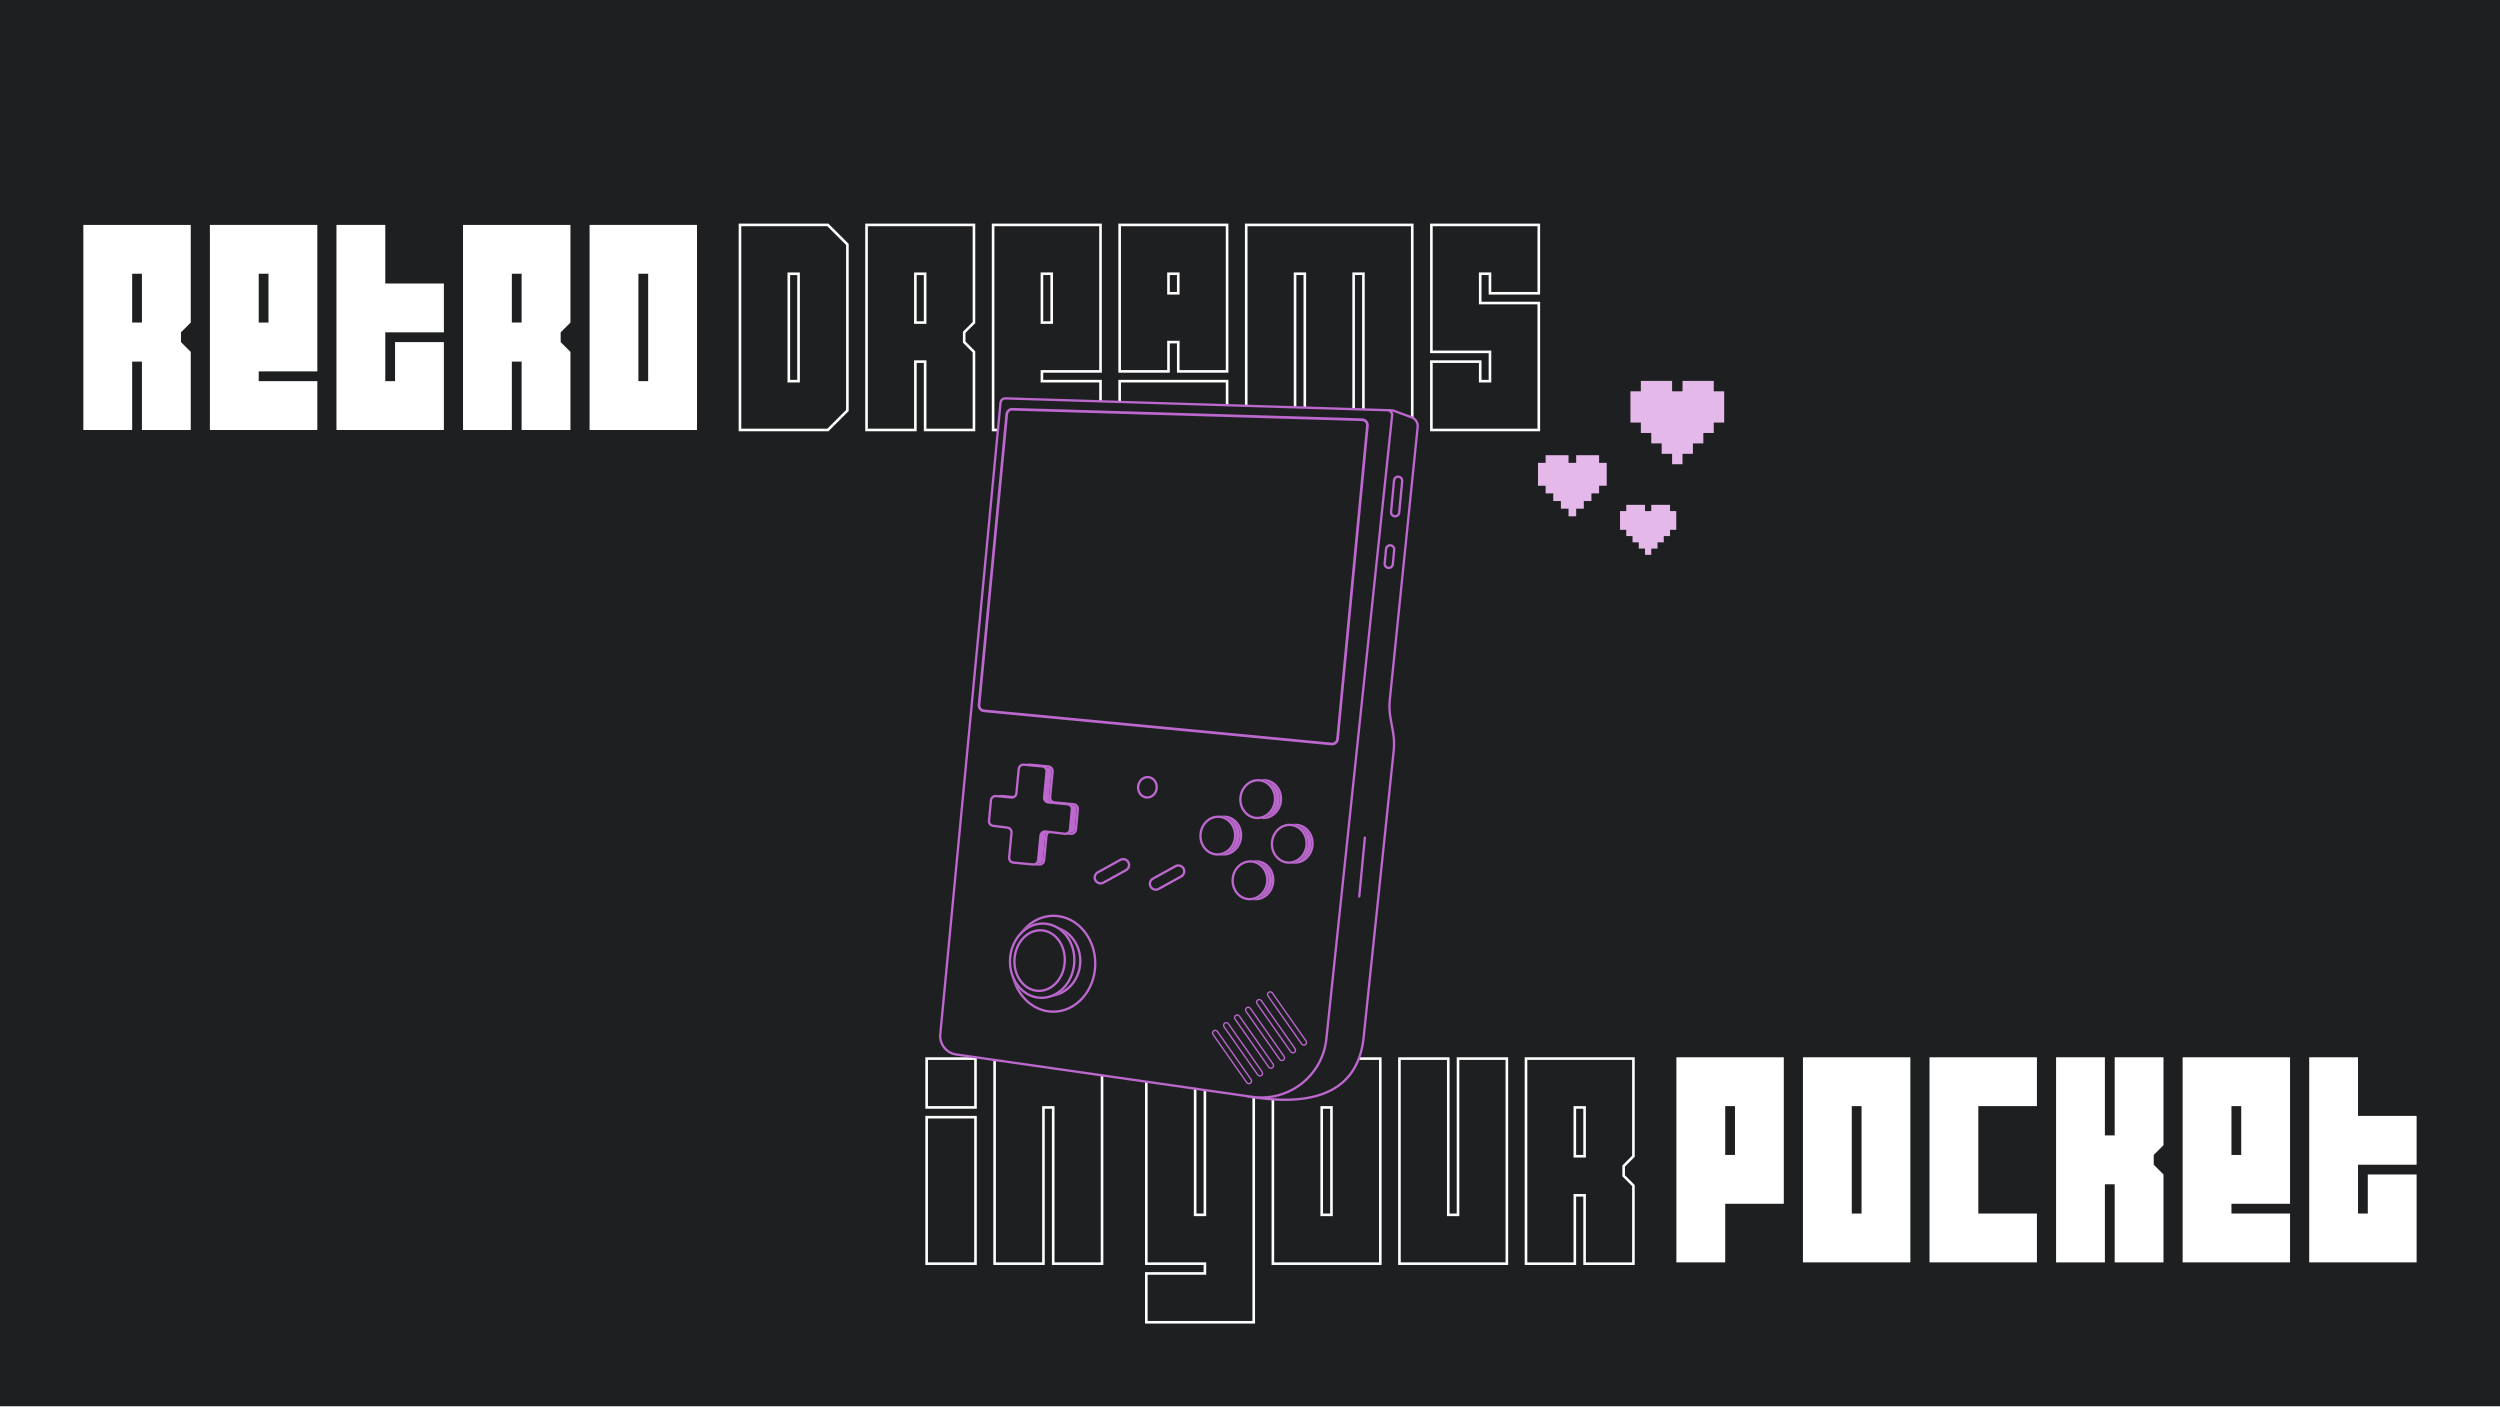 <svg width="1440" height="811" viewBox="0 0 1440 811" fill="none" xmlns="http://www.w3.org/2000/svg">
<rect width="1440" height="810" fill="#1E1F20"/>
<path d="M373.35 219.547V157.672H367.725V219.547H373.35ZM339.6 247.672V129.547H401.475V247.672H339.6Z" fill="white"/>
<path d="M300.45 185.797V157.672H294.825V185.797H300.45ZM266.7 247.672V129.547H328.575V185.797L322.95 191.422V197.047L328.575 202.672V247.672H300.45V208.297H294.825V247.672H266.7Z" fill="white"/>
<path d="M193.8 247.672V129.547H221.925V163.297H255.675V191.422H221.925V219.547H227.55V197.047H255.675V247.672H193.8Z" fill="white"/>
<path d="M154.65 185.797V157.672H149.025V185.797H154.65ZM120.9 247.672V129.547H182.775V213.922H149.025V219.547H182.775V247.672H120.9Z" fill="white"/>
<path d="M81.75 185.797V157.672H76.125V185.797H81.75ZM48 247.672V129.547H109.875V185.797L104.25 191.422V197.047L109.875 202.672V247.672H81.75V208.297H76.125V247.672H48Z" fill="white"/>
<path fill-rule="evenodd" clip-rule="evenodd" d="M823.725 128.797H887.1V169.672H857.475V158.422H853.35V173.797H887.1V248.422H823.725V207.547H853.35V218.797H857.475V203.422H823.725V128.797ZM825.225 130.297V201.922H858.975V220.297H851.85V209.047H825.225V246.922H885.6V175.297H851.85V156.922H858.975V168.172H885.6V130.297H825.225Z" fill="white"/>
<path fill-rule="evenodd" clip-rule="evenodd" d="M717.074 128.797H814.199V248.422H784.574V158.422H780.449V248.422H750.824V158.422H746.699V248.422H717.074V128.797ZM718.574 130.297V246.922H745.199V156.922H752.324V246.922H778.949V156.922H786.074V246.922H812.699V130.297H718.574Z" fill="white"/>
<path fill-rule="evenodd" clip-rule="evenodd" d="M644.175 128.797H707.55V214.672H677.925V197.797H673.8V214.672H644.175V128.797ZM645.675 130.297V213.172H672.3V196.297H679.425V213.172H706.05V130.297H645.675ZM672.3 156.922H679.425V169.672H672.3V156.922ZM673.8 158.422V168.172H677.925V158.422H673.8ZM644.175 218.797H707.55V248.422H644.175V218.797ZM645.675 220.297V246.922H706.05V220.297H645.675Z" fill="white"/>
<path fill-rule="evenodd" clip-rule="evenodd" d="M571.274 128.797H634.649V214.672H600.899V218.797H634.649V248.422H571.274V128.797ZM572.774 130.297V246.922H633.149V220.297H599.399V213.172H633.149V130.297H572.774ZM599.399 156.922H606.524V186.547H599.399V156.922ZM600.899 158.422V185.047H605.024V158.422H600.899Z" fill="white"/>
<path fill-rule="evenodd" clip-rule="evenodd" d="M498.375 128.797H561.75V186.108L556.125 191.733V196.736L561.75 202.361V248.422H532.125V209.047H528V248.422H498.375V128.797ZM499.875 130.297V246.922H526.5V207.547H533.625V246.922H560.25V202.983L554.625 197.358V191.111L560.25 185.486V130.297H499.875ZM526.5 156.922H533.625V186.547H526.5V156.922ZM528 158.422V185.047H532.125V158.422H528Z" fill="white"/>
<path fill-rule="evenodd" clip-rule="evenodd" d="M425.475 128.797H477.16L488.85 140.486V236.733L477.16 248.422H425.475V128.797ZM426.975 130.297V246.922H476.539L487.35 236.111V141.108L476.539 130.297H426.975ZM453.6 156.922H460.725V220.297H453.6V156.922ZM455.1 158.422V218.797H459.225V158.422H455.1Z" fill="white"/>
<path fill-rule="evenodd" clip-rule="evenodd" d="M572.15 609H635.525V728.625H605.9V638.625H601.775V728.625H572.15V609ZM573.65 610.5V727.125H600.275V637.125H607.4V727.125H634.025V610.5H573.65Z" fill="white"/>
<path fill-rule="evenodd" clip-rule="evenodd" d="M533 609H562.625V638.625H533V609ZM534.5 610.5V637.125H561.125V610.5H534.5ZM533 642.75H562.625V728.625H533V642.75ZM534.5 644.25V727.125H561.125V644.25H534.5Z" fill="white"/>
<path fill-rule="evenodd" clip-rule="evenodd" d="M878.226 609H941.601V666.311L935.976 671.936V676.939L941.601 682.564V728.625H911.976V689.25H907.851V728.625H878.226V609ZM879.726 610.5V727.125H906.351V687.75H913.476V727.125H940.101V683.186L934.476 677.561V671.314L940.101 665.689V610.5H879.726ZM906.351 637.125H913.476V666.75H906.351V637.125ZM907.851 638.625V665.25H911.976V638.625H907.851Z" fill="white"/>
<path fill-rule="evenodd" clip-rule="evenodd" d="M805.325 609H834.95V699H839.075V609H868.7V728.625H805.325V609ZM806.825 610.5V727.125H867.2V610.5H840.575V700.5H833.45V610.5H806.825Z" fill="white"/>
<path fill-rule="evenodd" clip-rule="evenodd" d="M732.426 609H795.801V728.625H732.426V609ZM733.926 610.5V727.125H794.301V610.5H733.926ZM760.551 637.125H767.676V700.5H760.551V637.125ZM762.051 638.625V699H766.176V638.625H762.051Z" fill="white"/>
<path fill-rule="evenodd" clip-rule="evenodd" d="M659.525 609H689.15V699H693.275V609H722.9V762.375H659.525V732.75H693.275V728.625H659.525V609ZM661.025 610.5V727.125H694.775V734.25H661.025V760.875H721.4V610.5H694.775V700.5H687.65V610.5H661.025Z" fill="white"/>
<path d="M1330.1 727.125V609H1358.22V642.75H1391.97V670.875H1358.22V699H1363.85V676.5H1391.97V727.125H1330.1Z" fill="white"/>
<path d="M1290.95 665.25V637.125H1285.32V665.25H1290.95ZM1257.2 727.125V609H1319.07V693.375H1285.32V699H1319.07V727.125H1257.2Z" fill="white"/>
<path d="M1184.3 727.125V609H1212.42V654H1218.05V609H1246.17V659.625L1240.55 665.25V670.875L1246.17 676.5V727.125H1218.05V682.125H1212.42V727.125H1184.3Z" fill="white"/>
<path d="M1111.4 727.125V609H1173.27V637.125H1139.52V699H1173.27V727.125H1111.4Z" fill="white"/>
<path d="M1072.25 699V637.125H1066.62V699H1072.25ZM1038.5 727.125V609H1100.37V727.125H1038.5Z" fill="white"/>
<path d="M999.35 665.25V637.125H993.725V665.25H999.35ZM965.6 727.125V609H1027.47V693.375H993.725V727.125H965.6Z" fill="white"/>
<g filter="url(#filter0_d_550_3723)">
<path d="M813.062 240.352L802.585 236.532C802.307 236.431 802.015 236.376 801.719 236.37L796.146 236.255L718.793 631.504C752.098 637.162 781.119 631.87 785.313 598.814L802.774 432.349C803.142 428.839 803.015 425.295 802.397 421.821L800.915 413.5C800.303 410.06 800.172 406.551 800.527 403.075L816.571 245.953C816.821 243.503 815.376 241.196 813.062 240.352Z" fill="#1E1F20"/>
<path fill-rule="evenodd" clip-rule="evenodd" d="M801.734 235.698C802.103 235.706 802.469 235.774 802.816 235.901L813.293 239.721C815.896 240.67 817.522 243.265 817.241 246.021L801.197 403.144C800.848 406.558 800.977 410.004 801.578 413.382L803.059 421.703C803.689 425.24 803.818 428.847 803.443 432.419L785.982 598.892L785.981 598.899C784.92 607.258 782.284 613.903 778.37 619.069C774.455 624.236 769.288 627.889 763.219 630.302C751.105 635.118 735.376 635.003 718.681 632.167L718.002 632.051L795.595 235.571L801.734 235.698ZM802.355 237.164C802.147 237.088 801.928 237.047 801.706 237.043L796.698 236.939L719.587 630.955C735.938 633.664 751.112 633.668 762.722 629.052C768.596 626.717 773.551 623.202 777.298 618.257C781.045 613.312 783.609 606.902 784.646 598.737C784.646 598.734 784.646 598.732 784.647 598.73L802.106 432.279C802.467 428.832 802.343 425.351 801.735 421.939L800.254 413.618C799.631 410.116 799.498 406.545 799.859 403.007L815.903 245.885C816.122 243.741 814.857 241.723 812.832 240.984L802.355 237.164Z" fill="#BC68CF"/>
<path d="M721.19 631.77L550.79 607.381C545.102 606.567 541.058 601.428 541.604 595.709L576.301 231.896C576.436 230.484 577.644 229.419 579.062 229.463L799.27 236.29C800.833 236.339 802.026 237.705 801.862 239.261L763.974 598.443C761.735 619.67 742.319 634.795 721.19 631.77Z" fill="#1E1F20"/>
<path fill-rule="evenodd" clip-rule="evenodd" d="M799.292 235.618C801.246 235.678 802.736 237.387 802.531 239.331L764.644 598.514C762.365 620.12 742.602 635.514 721.096 632.436L550.696 608.047C544.653 607.182 540.356 601.722 540.935 595.645L575.633 231.832C575.801 230.067 577.312 228.735 579.084 228.79L799.292 235.618ZM801.194 239.19C801.317 238.023 800.423 236.998 799.25 236.962L579.043 230.135C577.979 230.102 577.073 230.9 576.972 231.959L542.274 595.773C541.763 601.135 545.554 605.952 550.886 606.715L721.286 631.104C742.038 634.075 761.108 619.22 763.307 598.373L801.194 239.19Z" fill="#BC68CF"/>
<path fill-rule="evenodd" clip-rule="evenodd" d="M593.111 441.122C592.002 441.016 591.018 441.829 590.912 442.938L589.57 457.003C589.394 458.852 587.753 460.208 585.904 460.031L577.105 459.192C575.995 459.086 575.011 459.9 574.905 461.009L573.78 472.803C573.676 473.888 574.453 474.858 575.534 474.996L583.828 476.049C585.63 476.278 586.924 477.896 586.752 479.704L585.39 493.985C585.284 495.094 586.097 496.079 587.206 496.185L598.542 497.266C599.651 497.372 600.636 496.558 600.742 495.449L602.09 481.309C602.269 479.432 603.956 478.069 605.829 478.289L616.824 479.579C617.948 479.711 618.96 478.894 619.068 477.767L620.179 466.114C620.285 465.005 619.472 464.02 618.362 463.915L607.228 462.853C605.379 462.676 604.024 461.035 604.2 459.186L605.616 444.341C605.722 443.232 604.908 442.247 603.799 442.141L593.111 441.122ZM589.573 442.811C589.749 440.962 591.391 439.607 593.239 439.783L603.927 440.802C605.775 440.979 607.131 442.62 606.955 444.469L605.539 459.314C605.433 460.423 606.246 461.408 607.356 461.514L618.49 462.576C620.339 462.752 621.694 464.394 621.518 466.242L620.407 477.895C620.228 479.772 618.54 481.135 616.668 480.915L605.672 479.625C604.549 479.493 603.536 480.311 603.429 481.437L602.08 495.577C601.904 497.425 600.263 498.781 598.414 498.605L587.079 497.524C585.23 497.347 583.875 495.706 584.051 493.857L585.413 479.576C585.516 478.491 584.74 477.521 583.659 477.383L575.365 476.33C573.563 476.101 572.269 474.483 572.441 472.675L573.566 460.881C573.742 459.033 575.384 457.677 577.232 457.853L586.032 458.692C587.141 458.798 588.126 457.985 588.231 456.876L589.573 442.811Z" fill="#BC68CF"/>
<path d="M590.912 442.938C591.018 441.829 592.002 441.016 593.111 441.122L603.799 442.141C604.908 442.247 605.722 443.232 605.616 444.341L604.2 459.186C604.024 461.035 605.379 462.676 607.228 462.853L618.362 463.915C619.472 464.02 620.285 465.005 620.179 466.114L619.068 477.767C618.96 478.894 617.948 479.711 616.824 479.579L605.829 478.289C603.956 478.069 602.269 479.432 602.09 481.309L600.742 495.449C600.636 496.558 599.651 497.372 598.542 497.266L587.206 496.185C586.097 496.079 585.284 495.094 585.39 493.985L586.752 479.704C586.924 477.896 585.63 476.278 583.828 476.049L575.534 474.996C574.453 474.858 573.676 473.888 573.78 472.803L574.905 461.009C575.011 459.9 575.995 459.086 577.105 459.192L585.904 460.031C587.753 460.208 589.394 458.852 589.57 457.003L590.912 442.938Z" fill="#BC68CF"/>
<path d="M586.796 442.875L585.455 456.94C585.313 458.418 584 459.503 582.522 459.362L573.722 458.523C572.243 458.382 570.93 459.466 570.789 460.945L569.664 472.739C569.526 474.185 570.562 475.48 572.003 475.663L580.297 476.716C581.738 476.899 582.774 478.194 582.636 479.64L581.274 493.921C581.133 495.4 582.217 496.713 583.696 496.854L595.032 497.935C596.51 498.076 597.824 496.992 597.965 495.513L599.313 481.373C599.456 479.871 600.806 478.781 602.304 478.957L613.3 480.247C614.798 480.423 616.148 479.333 616.291 477.831L617.402 466.178C617.543 464.699 616.459 463.386 614.98 463.245L603.845 462.183C602.366 462.042 601.282 460.729 601.423 459.25L602.839 444.405C602.98 442.926 601.895 441.613 600.417 441.472L589.729 440.452C588.25 440.311 586.937 441.396 586.796 442.875Z" fill="#1E1F20"/>
<path fill-rule="evenodd" clip-rule="evenodd" d="M589.665 441.122C588.556 441.016 587.571 441.829 587.465 442.938L586.124 457.003C585.948 458.852 584.306 460.208 582.458 460.031L573.658 459.192C572.549 459.086 571.564 459.9 571.458 461.009L570.334 472.803C570.23 473.888 571.007 474.858 572.088 474.996L580.382 476.049C582.184 476.278 583.478 477.896 583.305 479.704L581.943 493.985C581.838 495.094 582.651 496.079 583.76 496.185L595.096 497.266C596.205 497.372 597.189 496.558 597.295 495.449L598.644 481.309C598.823 479.432 600.51 478.069 602.383 478.289L613.378 479.579C614.502 479.711 615.514 478.894 615.622 477.767L616.733 466.114C616.839 465.005 616.025 464.02 614.916 463.915L603.782 462.853C601.933 462.676 600.577 461.035 600.754 459.186L602.17 444.341C602.275 443.232 601.462 442.247 600.353 442.141L589.665 441.122ZM586.127 442.811C586.303 440.962 587.944 439.607 589.793 439.783L600.481 440.802C602.329 440.979 603.685 442.62 603.508 444.469L602.093 459.314C601.987 460.423 602.8 461.408 603.909 461.514L615.044 462.576C616.892 462.752 618.248 464.394 618.072 466.242L616.96 477.895C616.781 479.772 615.094 481.135 613.221 480.915L602.226 479.625C601.102 479.493 600.09 480.311 599.983 481.437L598.634 495.577C598.458 497.425 596.816 498.781 594.968 498.605L583.632 497.524C581.784 497.347 580.428 495.706 580.605 493.857L581.967 479.576C582.07 478.491 581.294 477.521 580.213 477.383L571.918 476.33C570.117 476.101 568.822 474.483 568.995 472.675L570.12 460.881C570.296 459.033 571.937 457.677 573.786 457.853L582.585 458.692C583.695 458.798 584.679 457.985 584.785 456.876L586.127 442.811Z" fill="#BC68CF"/>
<g filter="url(#filter1_d_550_3723)">
<path d="M665.358 454.06C665.014 457.666 662.042 460.332 658.72 460.015C655.398 459.698 652.984 456.518 653.328 452.912C653.671 449.307 656.643 446.641 659.966 446.957C663.288 447.274 665.702 450.454 665.358 454.06Z" fill="#1E1F20"/>
</g>
<g filter="url(#filter2_d_550_3723)">
<path fill-rule="evenodd" clip-rule="evenodd" d="M658.848 458.676C661.33 458.913 663.736 456.904 664.019 453.932C664.303 450.96 662.32 448.533 659.838 448.296C657.356 448.06 654.95 450.068 654.666 453.04C654.383 456.012 656.366 458.439 658.848 458.676ZM658.72 460.015C662.042 460.332 665.014 457.666 665.358 454.06C665.702 450.454 663.288 447.274 659.966 446.957C656.643 446.641 653.671 449.307 653.328 452.912C652.984 456.518 655.398 459.698 658.72 460.015Z" fill="#BC68CF"/>
</g>
<path fill-rule="evenodd" clip-rule="evenodd" d="M703.927 491.457C708.938 491.934 713.606 487.896 714.151 482.18C714.696 476.464 710.875 471.616 705.865 471.139C700.855 470.661 696.187 474.699 695.641 480.415C695.096 486.131 698.917 490.979 703.927 491.457ZM703.8 492.795C709.65 493.353 714.884 488.658 715.49 482.308C716.096 475.958 711.844 470.358 705.993 469.8C700.142 469.242 694.908 473.937 694.303 480.287C693.697 486.637 697.949 492.237 703.8 492.795Z" fill="#BC68CF"/>
<path fill-rule="evenodd" clip-rule="evenodd" d="M726.91 470.444C731.92 470.921 736.588 466.883 737.133 461.167C737.678 455.451 733.857 450.603 728.847 450.126C723.837 449.648 719.169 453.686 718.624 459.402C718.078 465.118 721.899 469.966 726.91 470.444ZM726.782 471.782C732.633 472.34 737.866 467.645 738.472 461.295C739.078 454.945 734.826 449.345 728.975 448.787C723.124 448.229 717.89 452.924 717.285 459.274C716.679 465.624 720.931 471.224 726.782 471.782Z" fill="#BC68CF"/>
<path fill-rule="evenodd" clip-rule="evenodd" d="M745.089 496.157C750.099 496.635 754.768 492.597 755.313 486.881C755.858 481.165 752.037 476.317 747.027 475.84C742.017 475.362 737.348 479.4 736.803 485.116C736.258 490.832 740.079 495.68 745.089 496.157ZM744.961 497.496C750.812 498.054 756.046 493.359 756.652 487.009C757.257 480.659 753.005 475.059 747.155 474.501C741.304 473.943 736.07 478.638 735.464 484.988C734.859 491.338 739.111 496.938 744.961 497.496Z" fill="#BC68CF"/>
<path fill-rule="evenodd" clip-rule="evenodd" d="M722.45 517.203C727.46 517.681 732.129 513.643 732.674 507.927C733.219 502.211 729.398 497.363 724.388 496.885C719.378 496.407 714.709 500.445 714.164 506.161C713.619 511.877 717.44 516.725 722.45 517.203ZM722.323 518.542C728.173 519.1 733.407 514.404 734.013 508.054C734.618 501.704 730.366 496.104 724.516 495.546C718.665 494.988 713.431 499.684 712.825 506.034C712.22 512.384 716.472 517.984 722.323 518.542Z" fill="#BC68CF"/>
<path d="M737.133 461.167C736.588 466.883 731.92 470.921 726.91 470.444C721.899 469.966 718.078 465.118 718.624 459.402C719.169 453.686 723.837 449.648 728.847 450.126C733.857 450.603 737.678 455.451 737.133 461.167Z" fill="#BC68CF"/>
<path d="M755.313 486.881C754.768 492.597 750.099 496.635 745.089 496.157C740.079 495.68 736.258 490.832 736.803 485.116C737.348 479.4 742.017 475.362 747.027 475.84C752.037 476.317 755.858 481.165 755.313 486.881Z" fill="#BC68CF"/>
<path d="M714.151 482.18C713.606 487.896 708.938 491.934 703.927 491.457C698.917 490.979 695.096 486.131 695.641 480.415C696.187 474.699 700.855 470.661 705.865 471.139C710.875 471.616 714.696 476.464 714.151 482.18Z" fill="#BC68CF"/>
<path d="M732.674 507.927C732.129 513.643 727.46 517.681 722.45 517.203C717.44 516.725 713.619 511.877 714.164 506.161C714.709 500.445 719.378 496.407 724.388 496.885C729.398 497.363 733.219 502.211 732.674 507.927Z" fill="#BC68CF"/>
<path d="M712.045 482.308C711.439 488.658 706.205 493.354 700.355 492.796C694.504 492.238 690.252 486.638 690.858 480.288C691.463 473.938 696.697 469.242 702.548 469.8C708.399 470.358 712.651 475.958 712.045 482.308Z" fill="#1E1F20"/>
<path fill-rule="evenodd" clip-rule="evenodd" d="M700.482 491.457C705.493 491.935 710.161 487.897 710.706 482.181C711.251 476.465 707.43 471.617 702.42 471.139C697.41 470.661 692.741 474.699 692.196 480.415C691.651 486.131 695.472 490.979 700.482 491.457ZM700.355 492.796C706.205 493.354 711.439 488.658 712.045 482.308C712.651 475.958 708.399 470.358 702.548 469.8C696.697 469.242 691.463 473.938 690.858 480.288C690.252 486.638 694.504 492.238 700.355 492.796Z" fill="#BC68CF"/>
<path d="M735.027 461.295C734.422 467.645 729.188 472.341 723.337 471.783C717.486 471.225 713.234 465.625 713.84 459.275C714.446 452.925 719.679 448.229 725.53 448.787C731.381 449.345 735.633 454.945 735.027 461.295Z" fill="#1E1F20"/>
<path fill-rule="evenodd" clip-rule="evenodd" d="M723.465 470.444C728.475 470.922 733.143 466.884 733.689 461.168C734.234 455.452 730.413 450.604 725.403 450.126C720.392 449.648 715.724 453.686 715.179 459.402C714.634 465.118 718.455 469.966 723.465 470.444ZM723.337 471.783C729.188 472.341 734.422 467.645 735.027 461.295C735.633 454.945 731.381 449.345 725.53 448.787C719.679 448.229 714.446 452.925 713.84 459.275C713.234 465.625 717.486 471.225 723.337 471.783Z" fill="#BC68CF"/>
<path d="M753.207 487.009C752.601 493.359 747.367 498.055 741.517 497.497C735.666 496.939 731.414 491.339 732.02 484.989C732.625 478.638 737.859 473.943 743.71 474.501C749.561 475.059 753.813 480.659 753.207 487.009Z" fill="#1E1F20"/>
<path fill-rule="evenodd" clip-rule="evenodd" d="M741.644 496.158C746.655 496.636 751.323 492.597 751.868 486.882C752.413 481.166 748.592 476.318 743.582 475.84C738.572 475.362 733.904 479.4 733.358 485.116C732.813 490.832 736.634 495.68 741.644 496.158ZM741.517 497.497C747.367 498.055 752.601 493.359 753.207 487.009C753.813 480.659 749.561 475.059 743.71 474.501C737.859 473.943 732.625 478.638 732.02 484.989C731.414 491.339 735.666 496.939 741.517 497.497Z" fill="#BC68CF"/>
<path d="M730.568 508.055C729.963 514.405 724.729 519.1 718.878 518.542C713.027 517.984 708.775 512.384 709.381 506.034C709.987 499.684 715.22 494.989 721.071 495.547C726.922 496.105 731.174 501.705 730.568 508.055Z" fill="#1E1F20"/>
<path fill-rule="evenodd" clip-rule="evenodd" d="M719.006 517.203C724.016 517.681 728.684 513.643 729.23 507.927C729.775 502.211 725.954 497.363 720.944 496.885C715.933 496.408 711.265 500.446 710.72 506.162C710.175 511.878 713.996 516.726 719.006 517.203ZM718.878 518.542C724.729 519.1 729.963 514.405 730.568 508.055C731.174 501.705 726.922 496.105 721.071 495.547C715.22 494.989 709.987 499.684 709.381 506.034C708.775 512.384 713.027 517.984 718.878 518.542Z" fill="#BC68CF"/>
<g filter="url(#filter3_d_550_3723)">
<path d="M628.818 506.62C627.735 504.659 628.447 502.191 630.408 501.108L643.428 493.919C645.389 492.836 647.856 493.548 648.939 495.509V495.509C650.022 497.47 649.31 499.937 647.349 501.02L634.33 508.21C632.369 509.293 629.901 508.581 628.818 506.62V506.62Z" fill="#1E1F20"/>
</g>
<g filter="url(#filter4_d_550_3723)">
<path fill-rule="evenodd" clip-rule="evenodd" d="M644.078 495.096L631.058 502.286C629.748 503.009 629.272 504.659 629.996 505.97C630.719 507.281 632.369 507.756 633.68 507.033L646.699 499.843C648.01 499.119 648.486 497.47 647.762 496.159C647.038 494.848 645.389 494.372 644.078 495.096ZM630.408 501.108C628.447 502.191 627.735 504.659 628.818 506.62C629.901 508.581 632.369 509.293 634.33 508.21L647.349 501.02C649.31 499.937 650.022 497.47 648.939 495.509C647.856 493.548 645.389 492.836 643.428 493.919L630.408 501.108Z" fill="#BC68CF"/>
</g>
<g filter="url(#filter5_d_550_3723)">
<path d="M660.601 510.249C659.519 508.288 660.23 505.82 662.191 504.737L675.211 497.548C677.172 496.465 679.639 497.176 680.722 499.138V499.138C681.805 501.099 681.093 503.566 679.132 504.649L666.113 511.839C664.152 512.922 661.684 512.21 660.601 510.249V510.249Z" fill="#1E1F20"/>
</g>
<g filter="url(#filter6_d_550_3723)">
<path fill-rule="evenodd" clip-rule="evenodd" d="M675.861 498.725L662.842 505.914C661.531 506.638 661.055 508.288 661.779 509.599C662.503 510.909 664.152 511.385 665.463 510.661L678.482 503.472C679.793 502.748 680.269 501.099 679.545 499.788C678.821 498.477 677.172 498.001 675.861 498.725ZM662.191 504.737C660.23 505.82 659.519 508.288 660.601 510.249C661.684 512.21 664.152 512.922 666.113 511.839L679.132 504.649C681.093 503.566 681.805 501.099 680.722 499.138C679.639 497.176 677.172 496.465 675.211 497.548L662.191 504.737Z" fill="#BC68CF"/>
</g>
<rect width="32.409" height="36.605" transform="translate(732.1 570.148) rotate(54.957)" fill="#1E1F20"/>
<path d="M730.532 571.248C731.398 570.64 732.592 570.85 733.199 571.716L752.599 599.378C753.206 600.244 752.997 601.438 752.131 602.045V602.045C751.265 602.652 750.072 602.442 749.464 601.577L730.064 573.914C729.457 573.049 729.666 571.855 730.532 571.248V571.248Z" fill="#1E1F20"/>
<path fill-rule="evenodd" clip-rule="evenodd" d="M751.96 599.826L732.56 572.164C732.2 571.651 731.493 571.527 730.98 571.887C730.468 572.246 730.343 572.953 730.703 573.466L750.103 601.129C750.463 601.641 751.17 601.766 751.683 601.406C752.196 601.046 752.32 600.339 751.96 599.826ZM733.199 571.716C732.592 570.85 731.398 570.64 730.532 571.248C729.666 571.855 729.457 573.049 730.064 573.914L749.464 601.577C750.072 602.442 751.265 602.652 752.131 602.045C752.997 601.438 753.206 600.244 752.599 599.378L733.199 571.716Z" fill="#BC68CF"/>
<path d="M724.202 575.687C725.068 575.08 726.262 575.289 726.869 576.155L746.269 603.818C746.876 604.683 746.667 605.877 745.801 606.484V606.484C744.935 607.092 743.741 606.882 743.134 606.016L723.734 578.354C723.127 577.488 723.336 576.294 724.202 575.687V575.687Z" fill="#1E1F20"/>
<path fill-rule="evenodd" clip-rule="evenodd" d="M745.63 604.266L726.23 576.603C725.87 576.091 725.163 575.966 724.65 576.326C724.137 576.686 724.013 577.393 724.373 577.906L743.773 605.568C744.133 606.081 744.84 606.205 745.353 605.845C745.866 605.486 745.99 604.779 745.63 604.266ZM726.869 576.155C726.262 575.289 725.068 575.08 724.202 575.687C723.336 576.294 723.127 577.488 723.734 578.354L743.134 606.016C743.741 606.882 744.935 607.092 745.801 606.484C746.667 605.877 746.876 604.683 746.269 603.818L726.869 576.155Z" fill="#BC68CF"/>
<path d="M717.872 580.126C718.738 579.519 719.932 579.729 720.539 580.594L739.939 608.257C740.546 609.123 740.337 610.317 739.471 610.924V610.924C738.605 611.531 737.411 611.321 736.804 610.456L717.404 582.793C716.797 581.927 717.006 580.733 717.872 580.126V580.126Z" fill="#1E1F20"/>
<path fill-rule="evenodd" clip-rule="evenodd" d="M739.3 608.705L719.9 581.043C719.54 580.53 718.833 580.406 718.32 580.765C717.807 581.125 717.683 581.832 718.043 582.345L737.443 610.007C737.803 610.52 738.51 610.644 739.023 610.285C739.536 609.925 739.66 609.218 739.3 608.705ZM720.539 580.594C719.932 579.729 718.738 579.519 717.872 580.126C717.006 580.733 716.797 581.927 717.404 582.793L736.804 610.456C737.411 611.321 738.605 611.531 739.471 610.924C740.337 610.317 740.546 609.123 739.939 608.257L720.539 580.594Z" fill="#BC68CF"/>
<path d="M711.542 584.566C712.408 583.958 713.602 584.168 714.209 585.034L733.609 612.696C734.216 613.562 734.007 614.756 733.141 615.363V615.363C732.275 615.97 731.081 615.761 730.474 614.895L711.074 587.232C710.467 586.367 710.676 585.173 711.542 584.566V584.566Z" fill="#1E1F20"/>
<path fill-rule="evenodd" clip-rule="evenodd" d="M732.97 613.144L713.57 585.482C713.21 584.969 712.503 584.845 711.99 585.205C711.477 585.564 711.353 586.271 711.713 586.784L731.113 614.447C731.473 614.96 732.18 615.084 732.693 614.724C733.206 614.364 733.33 613.657 732.97 613.144ZM714.209 585.034C713.602 584.168 712.408 583.958 711.542 584.566C710.676 585.173 710.467 586.367 711.074 587.232L730.474 614.895C731.081 615.761 732.275 615.97 733.141 615.363C734.007 614.756 734.216 613.562 733.609 612.696L714.209 585.034Z" fill="#BC68CF"/>
<path d="M705.212 589.005C706.078 588.398 707.271 588.608 707.879 589.473L727.279 617.136C727.886 618.001 727.677 619.195 726.811 619.803V619.803C725.945 620.41 724.751 620.2 724.144 619.334L704.744 591.672C704.137 590.806 704.346 589.612 705.212 589.005V589.005Z" fill="#1E1F20"/>
<path fill-rule="evenodd" clip-rule="evenodd" d="M726.64 617.584L707.24 589.921C706.88 589.409 706.173 589.284 705.66 589.644C705.147 590.004 705.023 590.711 705.383 591.224L724.783 618.886C725.143 619.399 725.85 619.523 726.363 619.164C726.875 618.804 727 618.097 726.64 617.584ZM707.879 589.473C707.271 588.608 706.078 588.398 705.212 589.005C704.346 589.612 704.137 590.806 704.744 591.672L724.144 619.334C724.751 620.2 725.945 620.41 726.811 619.803C727.677 619.195 727.886 618.001 727.279 617.136L707.879 589.473Z" fill="#BC68CF"/>
<path d="M698.882 593.445C699.747 592.837 700.941 593.047 701.549 593.913L720.949 621.575C721.556 622.441 721.346 623.635 720.481 624.242V624.242C719.615 624.849 718.421 624.64 717.814 623.774L698.414 596.111C697.806 595.246 698.016 594.052 698.882 593.445V593.445Z" fill="#1E1F20"/>
<path fill-rule="evenodd" clip-rule="evenodd" d="M720.31 622.023L700.91 594.361C700.55 593.848 699.843 593.724 699.33 594.084C698.817 594.443 698.693 595.15 699.053 595.663L718.453 623.326C718.813 623.838 719.52 623.963 720.033 623.603C720.545 623.243 720.67 622.536 720.31 622.023ZM701.549 593.913C700.941 593.047 699.747 592.837 698.882 593.445C698.016 594.052 697.806 595.246 698.414 596.111L717.814 623.774C718.421 624.64 719.615 624.849 720.481 624.242C721.346 623.635 721.556 622.441 720.949 621.575L701.549 593.913Z" fill="#BC68CF"/>
<path fill-rule="evenodd" clip-rule="evenodd" d="M786.227 481.819C786.597 481.854 786.868 482.183 786.833 482.552L783.601 516.439C783.566 516.808 783.237 517.08 782.868 517.044C782.498 517.009 782.227 516.681 782.262 516.311L785.494 482.425C785.529 482.055 785.857 481.784 786.227 481.819Z" fill="#BC68CF"/>
<g filter="url(#filter7_d_550_3723)">
<path d="M803.869 276.625C804.028 274.963 805.504 273.743 807.167 273.902V273.902C808.829 274.061 810.048 275.537 809.89 277.199L808.16 295.339C808.001 297.002 806.525 298.221 804.862 298.063V298.063C803.2 297.904 801.981 296.428 802.139 294.765L803.869 276.625Z" fill="#1E1F20"/>
</g>
<g filter="url(#filter8_d_550_3723)">
<path fill-rule="evenodd" clip-rule="evenodd" d="M806.821 295.212L808.551 277.072C808.639 276.149 807.962 275.329 807.039 275.241C806.116 275.153 805.296 275.83 805.208 276.753L803.478 294.893C803.39 295.816 804.067 296.636 804.99 296.724C805.913 296.812 806.733 296.135 806.821 295.212ZM807.167 273.902C805.504 273.743 804.028 274.963 803.869 276.625L802.139 294.765C801.981 296.428 803.2 297.904 804.862 298.063C806.525 298.221 808.001 297.002 808.16 295.339L809.89 277.199C810.048 275.537 808.829 274.061 807.167 273.902Z" fill="#BC68CF"/>
</g>
<g filter="url(#filter9_d_550_3723)">
<path d="M799.272 316.14C799.431 314.477 800.907 313.258 802.57 313.417V313.417C804.233 313.575 805.452 315.052 805.293 316.714L804.496 325.068C804.338 326.731 802.862 327.95 801.199 327.792V327.792C799.536 327.633 798.317 326.157 798.476 324.494L799.272 316.14Z" fill="#1E1F20"/>
</g>
<g filter="url(#filter10_d_550_3723)">
<path fill-rule="evenodd" clip-rule="evenodd" d="M803.158 324.941L803.954 316.587C804.042 315.663 803.365 314.844 802.442 314.756C801.519 314.668 800.699 315.345 800.611 316.268L799.815 324.622C799.726 325.545 800.403 326.365 801.327 326.453C802.25 326.541 803.07 325.864 803.158 324.941ZM802.57 313.417C800.907 313.258 799.431 314.477 799.272 316.14L798.476 324.494C798.317 326.157 799.536 327.633 801.199 327.792C802.862 327.95 804.338 326.731 804.496 325.068L805.293 316.714C805.452 315.052 804.233 313.575 802.57 313.417Z" fill="#BC68CF"/>
</g>
<path d="M563.924 406.032L579.896 238.554C580.053 236.917 581.453 235.681 583.098 235.73L784.62 241.764C786.424 241.818 787.806 243.385 787.635 245.181L770.416 425.726C770.252 427.442 768.728 428.701 767.011 428.537L566.735 409.436C565.019 409.273 563.76 407.749 563.924 406.032Z" fill="#1E1F20" stroke="#BC68CF" stroke-width="1.561" stroke-linecap="round"/>
<path d="M606.393 583.404C620.084 583.577 631.342 571.053 631.539 555.432C631.736 539.811 620.797 527.007 607.106 526.834C597.316 526.711 588.77 533.08 584.623 542.431L582.085 558.107C583.339 572.192 593.68 583.244 606.393 583.404Z" fill="#1E1F20"/>
<path fill-rule="evenodd" clip-rule="evenodd" d="M606.41 582.059C619.197 582.221 630.005 570.466 630.194 555.415C630.384 540.364 619.876 528.34 607.089 528.179C597.985 528.064 589.917 533.955 585.922 542.819L583.44 558.154C584.713 571.625 594.58 581.91 606.41 582.059ZM582.085 558.107L584.623 542.431C588.77 533.08 597.316 526.711 607.106 526.834C620.797 527.007 631.736 539.811 631.539 555.432C631.342 571.053 620.084 583.577 606.393 583.404C593.68 583.244 583.339 572.192 582.085 558.107Z" fill="#BC68CF"/>
<path d="M621.532 554.901C622.142 545.918 617.013 537.987 609.524 535.329L606.256 572.807C614.38 571.494 620.904 564.164 621.532 554.901Z" fill="#1E1F20"/>
<path fill-rule="evenodd" clip-rule="evenodd" d="M608.336 533.479L609.975 534.061C618.082 536.939 623.522 545.461 622.875 554.992C622.209 564.817 615.273 572.713 606.472 574.134L604.768 574.409L608.336 533.479ZM609.525 535.329L606.257 572.806C606.721 572.732 607.18 572.637 607.632 572.524C615.107 570.651 620.941 563.635 621.534 554.901C622.107 546.449 617.601 538.929 610.829 535.855C610.403 535.662 609.968 535.486 609.525 535.329Z" fill="#BC68CF"/>
<path d="M619.45 554.657C618.624 566.822 609.378 576.102 598.797 575.384C588.217 574.666 580.309 564.222 581.134 552.057C581.96 539.892 591.206 530.612 601.787 531.33C612.367 532.048 620.275 542.492 619.45 554.657Z" fill="#1E1F20"/>
<path fill-rule="evenodd" clip-rule="evenodd" d="M598.888 574.042C608.558 574.698 617.32 566.172 618.108 554.566C618.895 542.96 611.365 533.328 601.696 532.672C592.026 532.015 583.264 540.542 582.476 552.148C581.688 563.754 589.219 573.386 598.888 574.042ZM598.797 575.384C609.378 576.102 618.624 566.822 619.45 554.657C620.275 542.492 612.367 532.048 601.787 531.33C591.206 530.612 581.96 539.892 581.134 552.057C580.309 564.222 588.217 574.666 598.797 575.384Z" fill="#BC68CF"/>
<path d="M613.948 554.321C613.27 564.318 605.947 571.962 597.591 571.395C589.235 570.828 583.011 562.264 583.69 552.268C584.368 542.271 591.692 534.627 600.047 535.194C608.403 535.761 614.627 544.325 613.948 554.321Z" fill="#1E1F20"/>
<path fill-rule="evenodd" clip-rule="evenodd" d="M597.682 570.053C605.081 570.555 611.963 563.721 612.607 554.23C613.251 544.739 607.356 537.038 599.956 536.536C592.557 536.034 585.676 542.868 585.031 552.359C584.387 561.85 590.282 569.551 597.682 570.053ZM597.591 571.395C605.947 571.962 613.27 564.318 613.948 554.321C614.627 544.325 608.403 535.761 600.047 535.194C591.692 534.627 584.368 542.271 583.69 552.268C583.011 562.264 589.235 570.828 597.591 571.395Z" fill="#BC68CF"/>
</g>
<path d="M921.075 266.597H925.475V279.797H921.075V284.197H916.675V288.597H912.275V292.997H907.875V297.397H903.475V292.997H899.075V288.597H894.675V284.197H890.275V279.797H885.875V266.597H890.275V262.197H903.475V266.597H907.875V262.197H921.075V266.597Z" fill="#E4B8E9"/>
<path d="M961.928 294.382H965.528V305.182H961.928V308.782H958.328V312.382H954.728V315.982H951.128V319.582H947.528V315.982H943.928V312.382H940.328V308.782H936.728V305.182H933.128V294.382H936.728V290.782H947.528V294.382H951.128V290.782H961.928V294.382Z" fill="#E4B8E9"/>
<path d="M987.128 225.397H993.128V243.397H987.128V249.397H981.128V255.397H975.128V261.397H969.128V267.397H963.128V261.397H957.128V255.397H951.128V249.397H945.128V243.397H939.128V225.397H945.128V219.397H963.128V225.397H969.128V219.397H987.128V225.397Z" fill="#E4B8E9"/>
<defs>
<filter id="filter0_d_550_3723" x="459.103" y="147.009" width="439.95" height="568.913" filterUnits="userSpaceOnUse" color-interpolation-filters="sRGB">
<feFlood flood-opacity="0" result="BackgroundImageFix"/>
<feColorMatrix in="SourceAlpha" type="matrix" values="0 0 0 0 0 0 0 0 0 0 0 0 0 0 0 0 0 0 127 0" result="hardAlpha"/>
<feOffset/>
<feGaussianBlur stdDeviation="40.89"/>
<feComposite in2="hardAlpha" operator="out"/>
<feColorMatrix type="matrix" values="0 0 0 0 0.737 0 0 0 0 0.408 0 0 0 0 0.812 0 0 0 0.4 0"/>
<feBlend mode="normal" in2="BackgroundImageFix" result="effect1_dropShadow_550_3723"/>
<feBlend mode="normal" in="SourceGraphic" in2="effect1_dropShadow_550_3723" result="shape"/>
</filter>
<filter id="filter1_d_550_3723" x="653.295" y="446.932" width="13.657" height="13.109" filterUnits="userSpaceOnUse" color-interpolation-filters="sRGB">
<feFlood flood-opacity="0" result="BackgroundImageFix"/>
<feColorMatrix in="SourceAlpha" type="matrix" values="0 0 0 0 0 0 0 0 0 0 0 0 0 0 0 0 0 0 127 0" result="hardAlpha"/>
<feOffset dx="1.561"/>
<feComposite in2="hardAlpha" operator="out"/>
<feColorMatrix type="matrix" values="0 0 0 0 0.737 0 0 0 0 0.408 0 0 0 0 0.812 0 0 0 1 0"/>
<feBlend mode="normal" in2="BackgroundImageFix" result="effect1_dropShadow_550_3723"/>
<feBlend mode="normal" in="SourceGraphic" in2="effect1_dropShadow_550_3723" result="shape"/>
</filter>
<filter id="filter2_d_550_3723" x="653.295" y="446.932" width="13.657" height="13.109" filterUnits="userSpaceOnUse" color-interpolation-filters="sRGB">
<feFlood flood-opacity="0" result="BackgroundImageFix"/>
<feColorMatrix in="SourceAlpha" type="matrix" values="0 0 0 0 0 0 0 0 0 0 0 0 0 0 0 0 0 0 127 0" result="hardAlpha"/>
<feOffset dx="1.561"/>
<feComposite in2="hardAlpha" operator="out"/>
<feColorMatrix type="matrix" values="0 0 0 0 0.737 0 0 0 0 0.408 0 0 0 0 0.812 0 0 0 1 0"/>
<feBlend mode="normal" in2="BackgroundImageFix" result="effect1_dropShadow_550_3723"/>
<feBlend mode="normal" in="SourceGraphic" in2="effect1_dropShadow_550_3723" result="shape"/>
</filter>
<filter id="filter3_d_550_3723" x="628.312" y="493.413" width="22.694" height="16.084" filterUnits="userSpaceOnUse" color-interpolation-filters="sRGB">
<feFlood flood-opacity="0" result="BackgroundImageFix"/>
<feColorMatrix in="SourceAlpha" type="matrix" values="0 0 0 0 0 0 0 0 0 0 0 0 0 0 0 0 0 0 127 0" result="hardAlpha"/>
<feOffset dx="1.561" dy="0.78"/>
<feComposite in2="hardAlpha" operator="out"/>
<feColorMatrix type="matrix" values="0 0 0 0 0.737 0 0 0 0 0.408 0 0 0 0 0.812 0 0 0 1 0"/>
<feBlend mode="normal" in2="BackgroundImageFix" result="effect1_dropShadow_550_3723"/>
<feBlend mode="normal" in="SourceGraphic" in2="effect1_dropShadow_550_3723" result="shape"/>
</filter>
<filter id="filter4_d_550_3723" x="628.312" y="493.413" width="22.694" height="16.084" filterUnits="userSpaceOnUse" color-interpolation-filters="sRGB">
<feFlood flood-opacity="0" result="BackgroundImageFix"/>
<feColorMatrix in="SourceAlpha" type="matrix" values="0 0 0 0 0 0 0 0 0 0 0 0 0 0 0 0 0 0 127 0" result="hardAlpha"/>
<feOffset dx="1.561" dy="0.78"/>
<feComposite in2="hardAlpha" operator="out"/>
<feColorMatrix type="matrix" values="0 0 0 0 0.737 0 0 0 0 0.408 0 0 0 0 0.812 0 0 0 1 0"/>
<feBlend mode="normal" in2="BackgroundImageFix" result="effect1_dropShadow_550_3723"/>
<feBlend mode="normal" in="SourceGraphic" in2="effect1_dropShadow_550_3723" result="shape"/>
</filter>
<filter id="filter5_d_550_3723" x="660.096" y="497.041" width="22.694" height="16.084" filterUnits="userSpaceOnUse" color-interpolation-filters="sRGB">
<feFlood flood-opacity="0" result="BackgroundImageFix"/>
<feColorMatrix in="SourceAlpha" type="matrix" values="0 0 0 0 0 0 0 0 0 0 0 0 0 0 0 0 0 0 127 0" result="hardAlpha"/>
<feOffset dx="1.561" dy="0.78"/>
<feComposite in2="hardAlpha" operator="out"/>
<feColorMatrix type="matrix" values="0 0 0 0 0.737 0 0 0 0 0.408 0 0 0 0 0.812 0 0 0 1 0"/>
<feBlend mode="normal" in2="BackgroundImageFix" result="effect1_dropShadow_550_3723"/>
<feBlend mode="normal" in="SourceGraphic" in2="effect1_dropShadow_550_3723" result="shape"/>
</filter>
<filter id="filter6_d_550_3723" x="660.096" y="497.041" width="22.694" height="16.084" filterUnits="userSpaceOnUse" color-interpolation-filters="sRGB">
<feFlood flood-opacity="0" result="BackgroundImageFix"/>
<feColorMatrix in="SourceAlpha" type="matrix" values="0 0 0 0 0 0 0 0 0 0 0 0 0 0 0 0 0 0 127 0" result="hardAlpha"/>
<feOffset dx="1.561" dy="0.78"/>
<feComposite in2="hardAlpha" operator="out"/>
<feColorMatrix type="matrix" values="0 0 0 0 0.737 0 0 0 0 0.408 0 0 0 0 0.812 0 0 0 1 0"/>
<feBlend mode="normal" in2="BackgroundImageFix" result="effect1_dropShadow_550_3723"/>
<feBlend mode="normal" in="SourceGraphic" in2="effect1_dropShadow_550_3723" result="shape"/>
</filter>
<filter id="filter7_d_550_3723" x="800.564" y="273.888" width="9.339" height="24.189" filterUnits="userSpaceOnUse" color-interpolation-filters="sRGB">
<feFlood flood-opacity="0" result="BackgroundImageFix"/>
<feColorMatrix in="SourceAlpha" type="matrix" values="0 0 0 0 0 0 0 0 0 0 0 0 0 0 0 0 0 0 127 0" result="hardAlpha"/>
<feOffset dx="-1.561"/>
<feComposite in2="hardAlpha" operator="out"/>
<feColorMatrix type="matrix" values="0 0 0 0 0.737 0 0 0 0 0.408 0 0 0 0 0.812 0 0 0 1 0"/>
<feBlend mode="normal" in2="BackgroundImageFix" result="effect1_dropShadow_550_3723"/>
<feBlend mode="normal" in="SourceGraphic" in2="effect1_dropShadow_550_3723" result="shape"/>
</filter>
<filter id="filter8_d_550_3723" x="800.564" y="273.888" width="9.339" height="24.189" filterUnits="userSpaceOnUse" color-interpolation-filters="sRGB">
<feFlood flood-opacity="0" result="BackgroundImageFix"/>
<feColorMatrix in="SourceAlpha" type="matrix" values="0 0 0 0 0 0 0 0 0 0 0 0 0 0 0 0 0 0 127 0" result="hardAlpha"/>
<feOffset dx="-1.561"/>
<feComposite in2="hardAlpha" operator="out"/>
<feColorMatrix type="matrix" values="0 0 0 0 0.737 0 0 0 0 0.408 0 0 0 0 0.812 0 0 0 1 0"/>
<feBlend mode="normal" in2="BackgroundImageFix" result="effect1_dropShadow_550_3723"/>
<feBlend mode="normal" in="SourceGraphic" in2="effect1_dropShadow_550_3723" result="shape"/>
</filter>
<filter id="filter9_d_550_3723" x="796.901" y="313.403" width="8.406" height="14.403" filterUnits="userSpaceOnUse" color-interpolation-filters="sRGB">
<feFlood flood-opacity="0" result="BackgroundImageFix"/>
<feColorMatrix in="SourceAlpha" type="matrix" values="0 0 0 0 0 0 0 0 0 0 0 0 0 0 0 0 0 0 127 0" result="hardAlpha"/>
<feOffset dx="-1.561"/>
<feComposite in2="hardAlpha" operator="out"/>
<feColorMatrix type="matrix" values="0 0 0 0 0.737 0 0 0 0 0.408 0 0 0 0 0.812 0 0 0 1 0"/>
<feBlend mode="normal" in2="BackgroundImageFix" result="effect1_dropShadow_550_3723"/>
<feBlend mode="normal" in="SourceGraphic" in2="effect1_dropShadow_550_3723" result="shape"/>
</filter>
<filter id="filter10_d_550_3723" x="796.901" y="313.403" width="8.406" height="14.403" filterUnits="userSpaceOnUse" color-interpolation-filters="sRGB">
<feFlood flood-opacity="0" result="BackgroundImageFix"/>
<feColorMatrix in="SourceAlpha" type="matrix" values="0 0 0 0 0 0 0 0 0 0 0 0 0 0 0 0 0 0 127 0" result="hardAlpha"/>
<feOffset dx="-1.561"/>
<feComposite in2="hardAlpha" operator="out"/>
<feColorMatrix type="matrix" values="0 0 0 0 0.737 0 0 0 0 0.408 0 0 0 0 0.812 0 0 0 1 0"/>
<feBlend mode="normal" in2="BackgroundImageFix" result="effect1_dropShadow_550_3723"/>
<feBlend mode="normal" in="SourceGraphic" in2="effect1_dropShadow_550_3723" result="shape"/>
</filter>
</defs>
</svg>
